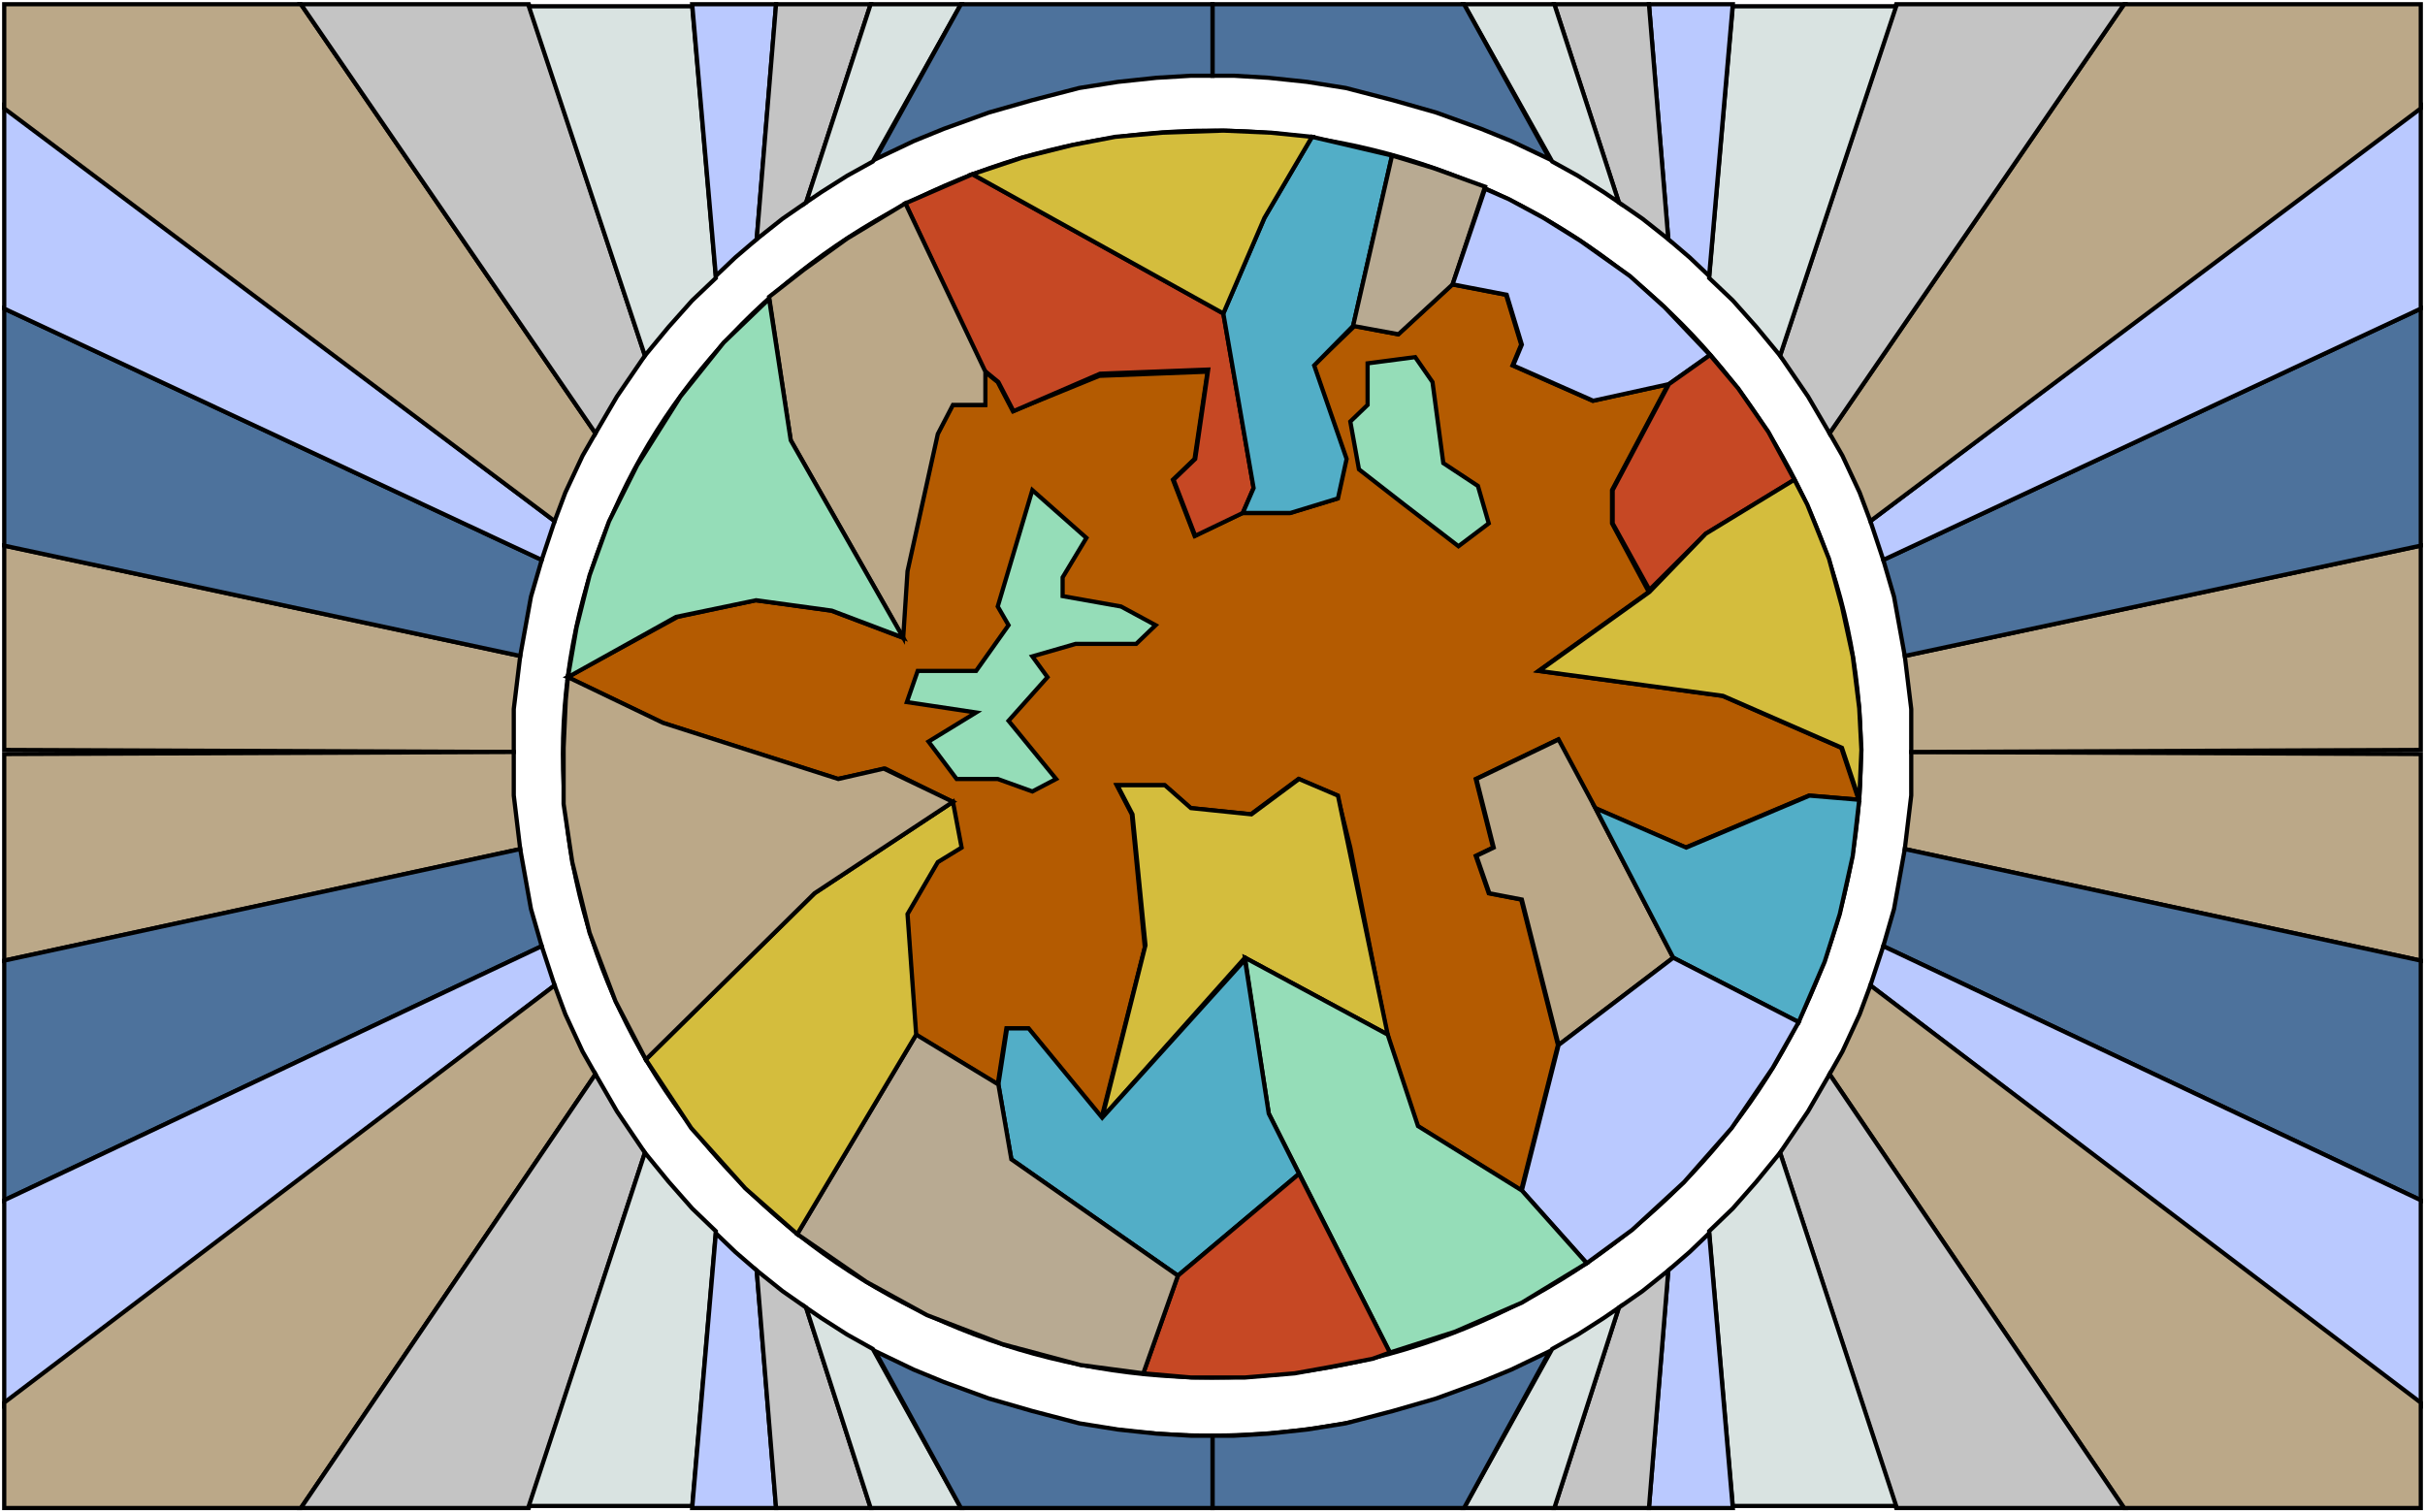 <svg width="574" height="358" viewBox="0 0 574 358" fill="none" xmlns="http://www.w3.org/2000/svg">
<path d="M440.46 178.511C440.46 260.002 371.706 326.098 286.851 326.098C201.996 326.098 133.242 260.002 133.242 178.511C133.242 97.019 201.996 30.924 286.851 30.924C371.706 30.924 440.46 97.019 440.46 178.511Z" stroke="black"/>
<path d="M454.436 178.511C454.436 267.61 379.263 339.874 286.491 339.874C193.719 339.874 118.546 267.61 118.546 178.511C118.546 89.411 193.719 17.148 286.491 17.148C379.263 17.148 454.436 89.411 454.436 178.511Z" stroke="black"/>
<path d="M233.092 87.986L236.164 90.446L239.748 97.334L260.228 88.97L285.827 87.986L282.755 108.649L277.635 113.569L282.755 126.853L294.019 121.441H305.283L316.547 117.997L318.594 108.649L310.915 86.51L320.642 77.162L330.882 79.13L343.682 67.323L356.482 69.783L360.066 81.59L358.018 86.51L376.961 94.874L394.881 90.938L381.569 116.029V123.901L390.273 140.136L364.162 158.832L407.681 164.735L435.84 177.035L439.936 189.335L428.16 188.351L398.977 200.65L377.473 191.303L368.77 175.067L349.314 184.415L353.41 200.65L349.314 202.618L352.386 211.474L360.066 212.95L368.77 247.389L360.066 281.828L335.49 266.576L328.322 244.929L319.618 200.65L316.547 188.351L307.331 184.415L296.067 192.778L281.731 191.303L275.587 185.891H264.324L267.907 192.778L270.979 224.265L260.74 264.608L243.332 243.453H238.212L236.164 256.736L216.708 244.929L214.66 216.394L221.828 204.094L227.46 200.65L225.412 189.827L209.541 181.955L198.277 184.415L156.806 171.131L134.278 160.308L160.389 146.04L178.821 142.104L196.741 144.564L213.636 150.96L214.66 135.216L221.828 102.745L225.412 95.858H233.092V87.986Z" fill="#B45B01" stroke="black"/>
<path d="M334.978 84.542L323.714 86.018V95.858L319.619 99.794L321.666 111.109L332.418 119.473L345.218 129.313L352.386 123.901L349.826 115.045L341.634 109.633L339.074 90.446L334.978 84.542Z" fill="#95DDB8" stroke="black"/>
<path d="M236.164 143.58L244.356 116.029L257.156 127.345L251.524 136.692V141.12L265.347 143.58L273.539 148.008L268.931 152.436H254.596L244.356 155.388L247.94 160.308L238.724 170.639L249.988 184.415L244.356 187.367L236.164 184.415H226.436L219.78 175.559L231.044 168.671L214.66 166.211L217.22 158.832H231.044L238.724 148.008L236.164 143.58Z" fill="#95DDB8" stroke="black"/>
<path d="M214.3 48.135L232.732 87.494L236.316 90.446L239.9 97.334L260.38 88.478L285.979 87.494L282.907 108.649L277.787 113.569L282.907 126.853L294.171 121.441L296.731 115.537L289.563 74.21L230.172 41.248L214.3 48.135Z" fill="#C64824" stroke="black"/>
<path d="M329.498 36.82L320.283 77.162L311.067 86.51L318.747 108.649L316.699 117.997L305.435 121.441H294.171L296.731 115.537L289.563 74.21L299.291 51.579L310.555 32.392L329.498 36.82Z" fill="#52AEC7" stroke="black"/>
<path d="M241.948 37.312L230.172 41.247L289.563 74.21L299.291 51.579L310.555 32.392L300.827 31.408L289.563 30.916L275.227 31.408L263.963 32.392L253.724 34.36L241.948 37.312Z" fill="#D4BD3D" stroke="black"/>
<path d="M351.514 44.199L343.834 67.323L331.034 79.13L320.282 77.162L329.498 36.82L339.226 39.772L351.514 44.199Z" fill="#B8AA92" stroke="black"/>
<path d="M404.761 84.05L395.033 90.938L377.113 94.874L358.17 86.51L360.218 81.59L356.634 69.783L343.834 67.323L351.514 44.691L357.146 47.151L365.338 51.579L374.041 56.991L385.817 65.355L394.009 72.734L404.761 84.05Z" fill="#BAC9FF" stroke="black"/>
<path d="M411.417 91.922L404.761 84.05L395.033 90.938L381.721 116.029V123.901L390.425 139.644L403.737 126.361L424.729 113.569L418.585 102.253L411.417 91.922Z" fill="#C64824" stroke="black"/>
<path d="M435.992 177.035L440.088 189.335L440.6 177.527L440.088 167.687L438.552 155.388L435.992 143.58L432.92 132.264L427.801 119.473L424.729 113.569L403.737 126.361L390.425 140.136L364.314 158.832L407.833 164.735L435.992 177.035Z" fill="#D4BD3D" stroke="black"/>
<path d="M349.466 184.415L368.922 175.067L377.625 191.303L396.057 226.725L368.922 247.389L360.218 212.95L352.538 211.474L349.466 202.618L353.562 200.65L349.466 184.415Z" fill="#BBA888" stroke="black"/>
<path d="M399.129 200.65L377.625 191.302L396.057 226.725L425.752 241.977L431.896 227.709L435.48 216.394L438.552 202.618L440.088 189.335L428.312 188.351L399.129 200.65Z" fill="#52AEC7" stroke="black"/>
<path d="M425.752 241.977L396.057 226.725L368.921 247.389L360.218 281.828L375.577 299.047L386.329 291.175L398.617 279.86L409.881 267.068L419.609 252.8L425.752 241.977Z" fill="#BAC9FF" stroke="black"/>
<path d="M200.477 56.499L214.3 48.135L233.244 87.986V95.858H225.564L221.98 102.745L214.812 135.216L213.788 150.96L187.165 104.221L182.045 70.275L190.237 63.879L200.477 56.499Z" fill="#BBA888" stroke="black"/>
<path d="M171.293 81.098L182.045 70.767L187.165 104.221L213.788 150.96L196.893 144.564L178.973 142.104L160.029 146.04L134.43 160.308L136.478 148.5L139.55 136.2L144.158 123.409L150.814 110.125L161.053 93.89L171.293 81.098Z" fill="#95DDB8" stroke="black"/>
<path d="M275.739 185.891H264.476L268.059 192.779L271.131 223.773L260.892 264.608L294.683 226.725L328.474 244.929L316.699 188.351L307.483 184.415L296.219 192.779L281.883 191.303L275.739 185.891Z" fill="#D4BD3D" stroke="black"/>
<path d="M300.315 263.624L294.683 226.725L328.474 244.929L335.642 266.576L360.218 281.828L375.577 299.047L360.218 308.395L344.346 315.282L328.986 320.202L300.315 263.624Z" fill="#95DDB8" stroke="black"/>
<path d="M260.892 264.608L294.683 227.217L300.315 263.624L307.483 277.892L278.811 301.999L239.388 274.448L236.316 256.736L238.364 243.453H243.484L260.892 264.608Z" fill="#52AEC7" stroke="black"/>
<path d="M278.811 301.999L307.483 277.892L328.986 320.202L324.89 321.678L314.651 323.646L306.459 325.122L294.683 326.106H281.883L270.619 325.122L278.811 301.999Z" fill="#C64824" stroke="black"/>
<path d="M236.316 256.736L216.86 244.929L188.701 292.159L205.085 303.475L219.42 311.347L237.34 318.234L255.772 323.154L270.619 325.122L278.811 301.999L239.388 274.448L236.316 256.736Z" fill="#B8AA92" stroke="black"/>
<path d="M221.98 204.094L227.612 200.65L225.564 189.827L192.797 211.474L152.862 250.833L163.613 267.068L176.413 281.336L188.701 292.159L216.86 244.929L214.812 216.394L221.98 204.094Z" fill="#D4BD3D" stroke="black"/>
<path d="M156.958 171.131L134.43 160.308L133.918 165.719L133.406 177.035V190.319L135.454 204.094L139.55 220.822L145.694 237.057L152.862 250.833L192.797 211.474L225.564 189.827L209.181 181.955L198.429 184.415L156.958 171.131Z" fill="#BBA888" stroke="black"/>
<path d="M573 227.412L450.865 201.005L452.391 188.291V178.022L573 178.511V227.412Z" fill="#BBA888" stroke="black"/>
<path d="M450.865 201.005L573 227.412V284.137L445.776 223.989L448.32 215.187L450.865 201.005Z" fill="#4D729C" stroke="black"/>
<path d="M573 332.549V284.137L445.776 223.989L442.722 233.28L573 332.549Z" fill="#BAC9FF" stroke="black"/>
<path d="M573 357H502.772L433.053 254.308L436.107 248.929L440.178 240.126L442.722 233.28L573 332.06V357Z" fill="#BBA888" stroke="black"/>
<path d="M427.964 263.11L433.053 254.308L502.772 357H448.829L421.349 272.89L427.964 263.11Z" fill="#C4C4C4" stroke="black"/>
<path d="M448.829 356.511L421.349 272.89L415.751 279.736L410.153 286.093L404.555 291.473L410.153 356.511H448.829Z" fill="#D9E3E1" stroke="black"/>
<path d="M410.153 357L404.555 291.962L399.975 296.363L394.886 300.764L390.306 357H410.153Z" fill="#BAC9FF" stroke="black"/>
<path d="M390.306 357L394.886 300.764L388.779 305.654L383.181 309.566L367.915 357H390.306Z" fill="#C4C4C4" stroke="black"/>
<path d="M367.915 357L383.181 309.566L379.619 312.011L373.512 315.923L367.406 319.346L346.541 357H367.915Z" fill="#D9E3E1" stroke="black"/>
<path d="M346.541 357L366.897 319.835L357.737 324.236L350.612 327.17L339.925 331.082L329.747 334.017L318.552 336.951L309.391 338.418L300.231 339.396L292.089 339.885H287V357H346.541Z" fill="#4D729C" stroke="black"/>
<path d="M573 129.172L450.865 155.29L452.391 167.865V178.022L573 177.538V129.172Z" fill="#BBA888" stroke="black"/>
<path d="M450.865 155.29L573 129.172V73.066L445.776 132.557L448.32 141.263L450.865 155.29Z" fill="#4D729C" stroke="black"/>
<path d="M573 25.183V73.066L445.776 132.557L442.722 123.368L573 25.183Z" fill="#BAC9FF" stroke="black"/>
<path d="M573 1H502.772L433.053 102.57L436.107 107.89L440.178 116.596L442.722 123.368L573 25.667V1Z" fill="#BBA888" stroke="black"/>
<path d="M427.964 93.864L433.053 102.57L502.772 1H448.829L421.349 84.191L427.964 93.864Z" fill="#C4C4C4" stroke="black"/>
<path d="M448.829 1.484L421.349 84.191L415.751 77.419L410.153 71.132L404.555 65.811L410.153 1.484H448.829Z" fill="#D9E3E1" stroke="black"/>
<path d="M410.153 1L404.555 65.328L399.975 60.975L394.886 56.622L390.306 1H410.153Z" fill="#BAC9FF" stroke="black"/>
<path d="M390.306 1L394.886 56.622L388.779 51.785L383.181 47.916L367.915 1H390.306Z" fill="#C4C4C4" stroke="black"/>
<path d="M367.915 1L383.181 47.916L379.619 45.497L373.512 41.628L367.406 38.242L346.541 1H367.915Z" fill="#D9E3E1" stroke="black"/>
<path d="M346.541 1L366.897 37.759L357.737 33.406L350.612 30.504L339.925 26.634L329.747 23.733L318.552 20.831L309.391 19.38L300.231 18.412L292.089 17.928H287V1H346.541Z" fill="#4D729C" stroke="black"/>
<path d="M1 129.172L123.135 155.29L121.609 167.865V178.022L1 177.538V129.172Z" fill="#BBA888" stroke="black"/>
<path d="M123.135 155.29L1 129.172V73.066L128.224 132.557L125.68 141.263L123.135 155.29Z" fill="#4D729C" stroke="black"/>
<path d="M1 25.183V73.066L128.224 132.557L131.278 123.368L1 25.183Z" fill="#BAC9FF" stroke="black"/>
<path d="M1 1H71.228L140.947 102.57L137.893 107.89L133.822 116.596L131.277 123.368L1 25.667V1Z" fill="#BBA888" stroke="black"/>
<path d="M146.036 93.864L140.947 102.57L71.228 1H125.171L152.651 84.191L146.036 93.864Z" fill="#C4C4C4" stroke="black"/>
<path d="M125.171 1.484L152.651 84.191L158.249 77.419L163.847 71.132L169.445 65.811L163.847 1.484H125.171Z" fill="#D9E3E1" stroke="black"/>
<path d="M163.847 1L169.445 65.328L174.025 60.975L179.114 56.622L183.694 1H163.847Z" fill="#BAC9FF" stroke="black"/>
<path d="M183.694 1L179.114 56.622L185.221 51.785L190.819 47.916L206.085 1H183.694Z" fill="#C4C4C4" stroke="black"/>
<path d="M206.085 1L190.819 47.916L194.381 45.497L200.488 41.628L206.594 38.242L227.459 1H206.085Z" fill="#D9E3E1" stroke="black"/>
<path d="M227.459 1L207.103 37.759L216.263 33.406L223.388 30.504L234.075 26.634L244.253 23.733L255.448 20.831L264.609 19.38L273.769 18.412L281.911 17.928H287V1H227.459Z" fill="#4D729C" stroke="black"/>
<path d="M1 227.412L123.135 201.005L121.609 188.291V178.022L1 178.511V227.412Z" fill="#BBA888" stroke="black"/>
<path d="M123.135 201.005L1 227.412V284.137L128.224 223.989L125.68 215.187L123.135 201.005Z" fill="#4D729C" stroke="black"/>
<path d="M1 332.549V284.137L128.224 223.989L131.278 233.28L1 332.549Z" fill="#BAC9FF" stroke="black"/>
<path d="M1 357H71.228L140.947 254.308L137.893 248.929L133.822 240.126L131.277 233.28L1 332.06V357Z" fill="#BBA888" stroke="black"/>
<path d="M146.036 263.11L140.947 254.308L71.228 357H125.171L152.651 272.89L146.036 263.11Z" fill="#C4C4C4" stroke="black"/>
<path d="M125.171 356.511L152.651 272.89L158.249 279.736L163.847 286.093L169.445 291.473L163.847 356.511H125.171Z" fill="#D9E3E1" stroke="black"/>
<path d="M163.847 357L169.445 291.962L174.025 296.363L179.114 300.764L183.694 357H163.847Z" fill="#BAC9FF" stroke="black"/>
<path d="M183.694 357L179.114 300.764L185.221 305.654L190.819 309.566L206.085 357H183.694Z" fill="#C4C4C4" stroke="black"/>
<path d="M206.085 357L190.819 309.566L194.381 312.011L200.488 315.923L206.594 319.346L227.459 357H206.085Z" fill="#D9E3E1" stroke="black"/>
<path d="M227.459 357L207.103 319.835L216.263 324.236L223.388 327.17L234.075 331.082L244.253 334.017L255.448 336.951L264.609 338.418L273.769 339.396L281.911 339.885H287V357H227.459Z" fill="#4D729C" stroke="black"/>
</svg>
